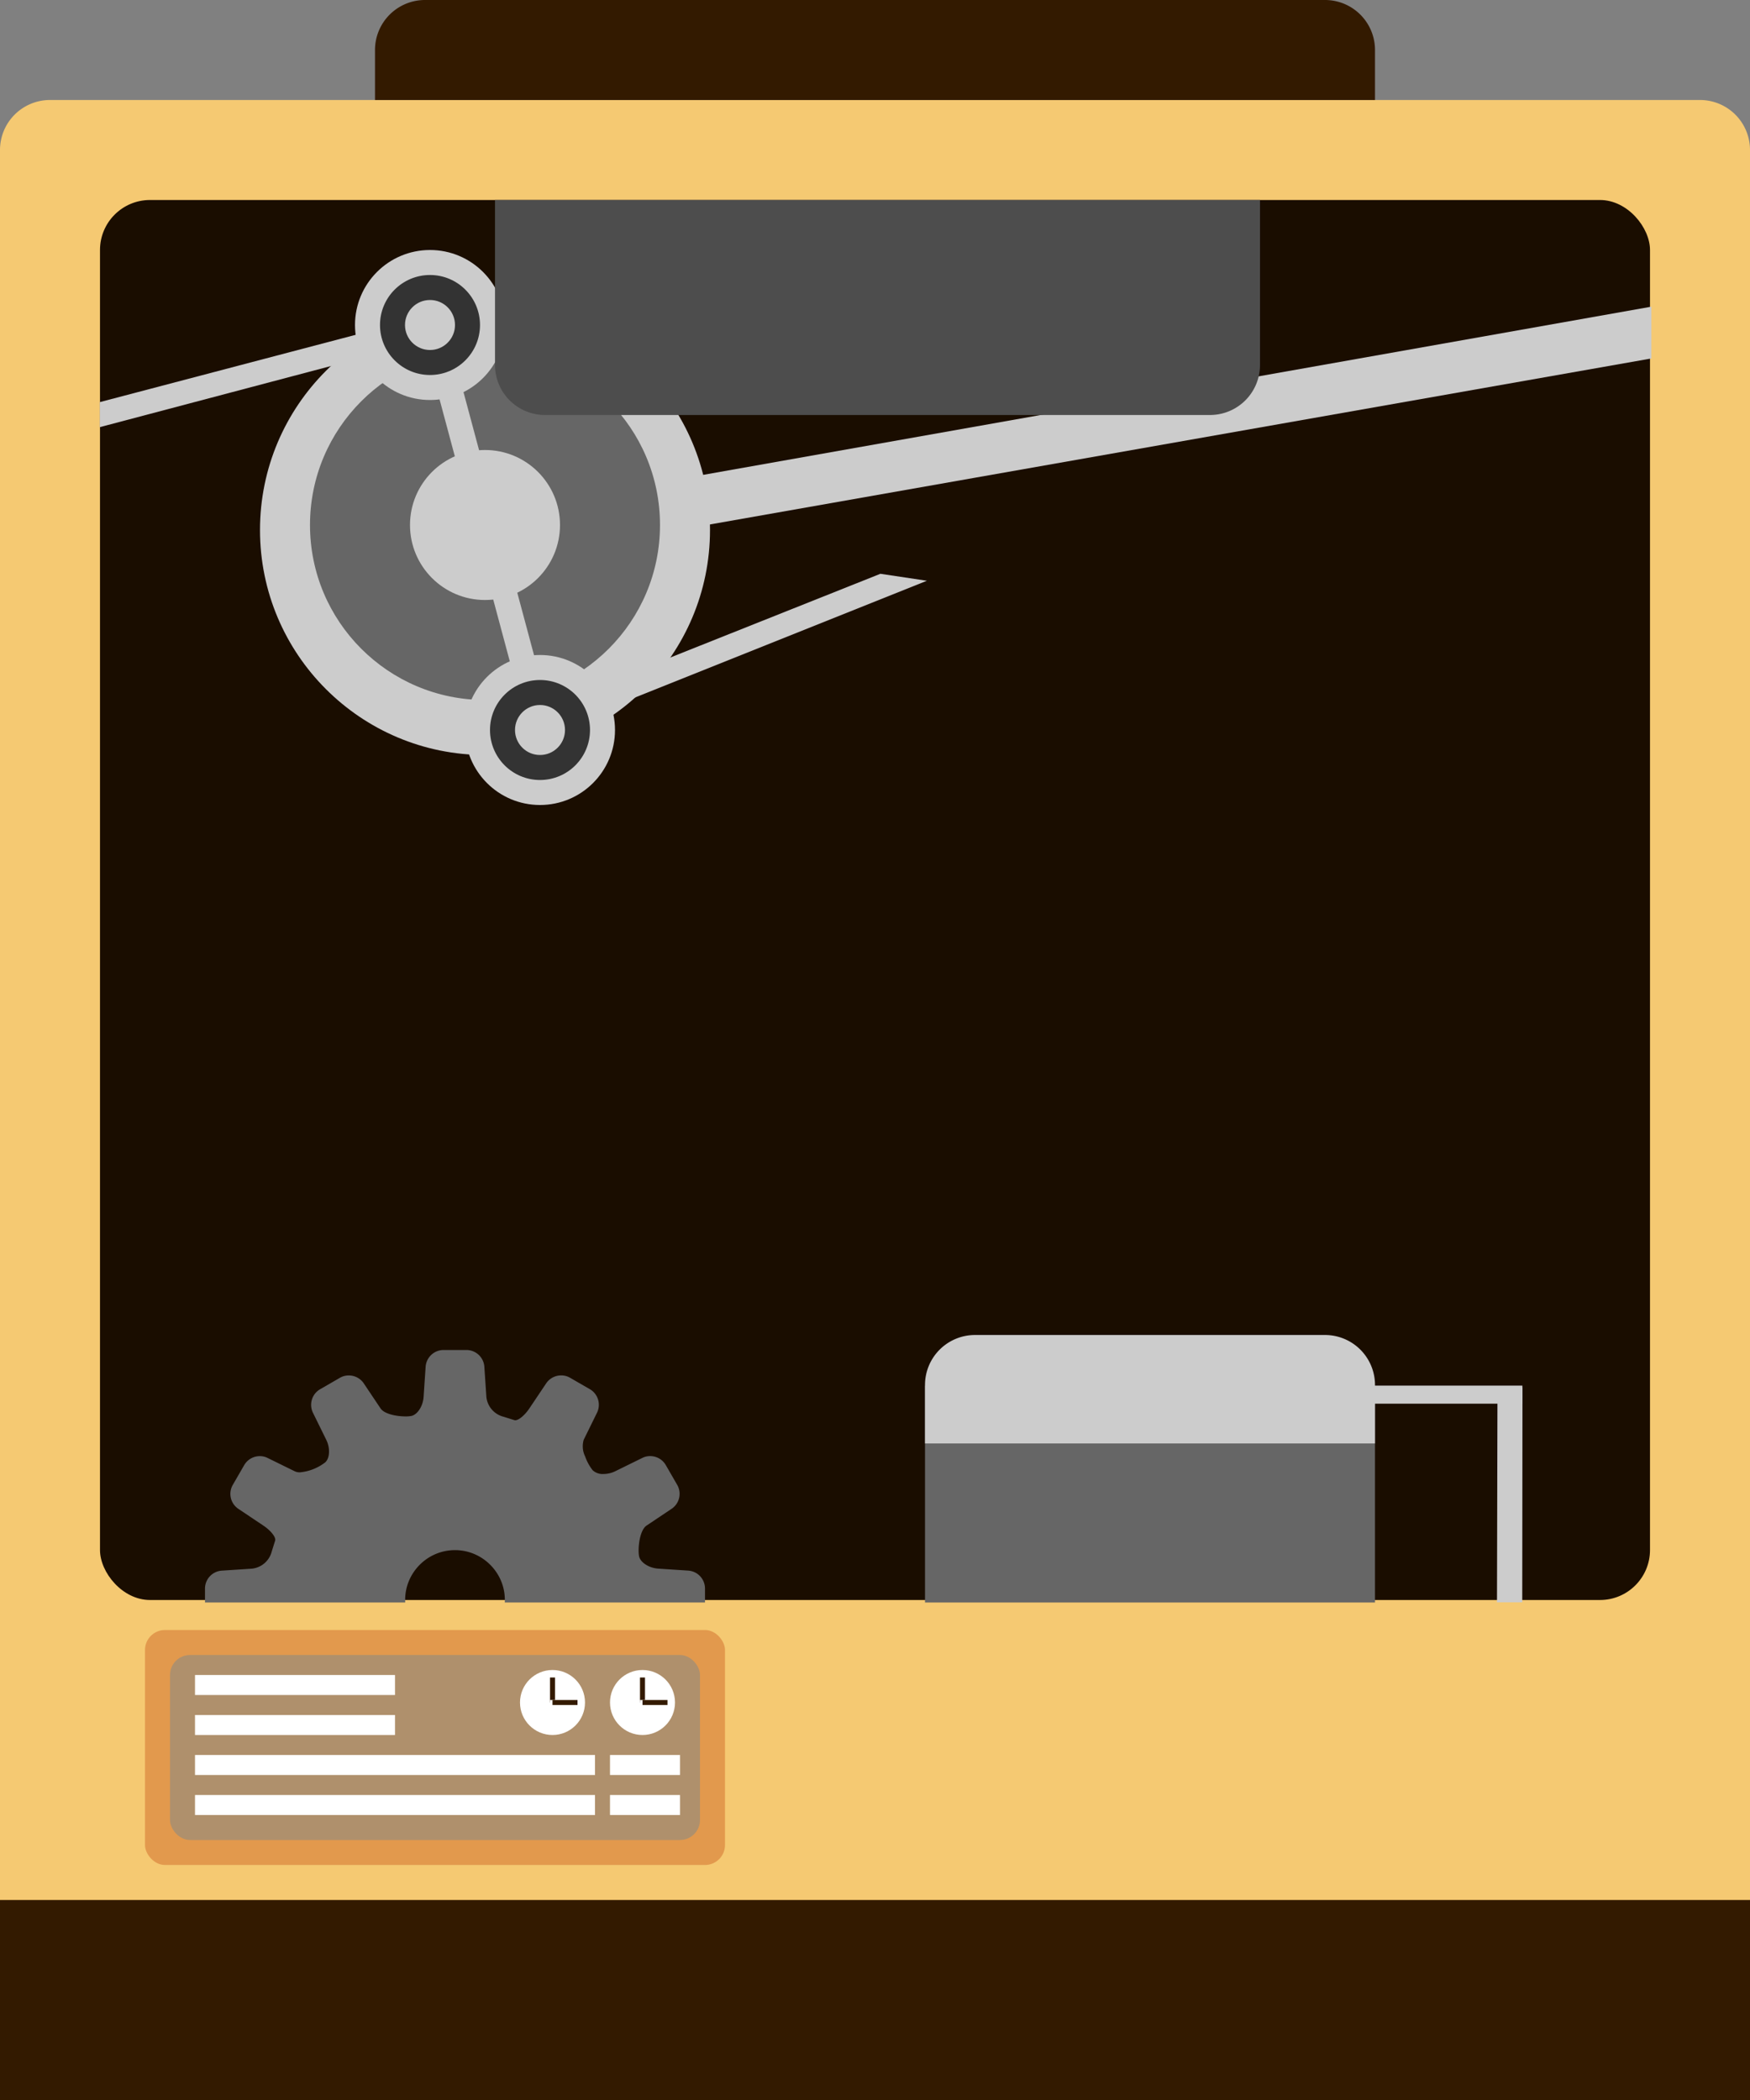 <svg xmlns="http://www.w3.org/2000/svg" viewBox="3676 629 350 420">
  <rect x="3676" y="629" width="350" height="420" fill="#808080" stroke="none"/>
  <defs>
    <style>
      .cls-1 {
        fill: #f5c972;
      }

      .cls-2 {
        fill: #331a00;
      }

      .cls-3 {
        fill: #1a0d00;
      }

      .cls-4 {
        fill: #666;
      }

      .cls-5 {
        fill: #ccc;
      }

      .cls-6 {
        fill: #e2994d;
      }

      .cls-7 {
        fill: #af906c;
      }

      .cls-8, .cls-9 {
        fill: #fff;
      }

      .cls-9 {
        stroke: #331a00;
      }

      .cls-10 {
        fill: #333;
      }

      .cls-11 {
        fill: #4d4d4d;
      }

      .cls-12 {
        stroke: none;
      }

      .cls-13 {
        fill: none;
      }
    </style>
  </defs>
  <g id="グループ化_79" data-name="グループ化 79" transform="translate(3676 308)">
    <path id="長方形_47" data-name="長方形 47" class="cls-1" d="M10,0H340a10,10,0,0,1,10,10V400a0,0,0,0,1,0,0H0a0,0,0,0,1,0,0V10A10,10,0,0,1,10,0Z" transform="translate(0 341)"/>
    <rect id="長方形_48" data-name="長方形 48" class="cls-2" width="350" height="40" transform="translate(0 701)"/>
    <rect id="長方形_49" data-name="長方形 49" class="cls-3" width="310" height="280" rx="10" transform="translate(20 361)"/>
    <path id="長方形_50" data-name="長方形 50" class="cls-2" d="M10,0H190a10,10,0,0,1,10,10V20a0,0,0,0,1,0,0H0a0,0,0,0,1,0,0V10A10,10,0,0,1,10,0Z" transform="translate(75 321)"/>
    <g id="グループ化_20" data-name="グループ化 20" transform="translate(-10 149)">
      <rect id="長方形_25" data-name="長方形 25" class="cls-4" width="90" height="43.379" transform="translate(195 449.122)"/>
      <path id="長方形_26" data-name="長方形 26" class="cls-5" d="M10,0H80A10,10,0,0,1,90,10V21.69a0,0,0,0,1,0,0H0a0,0,0,0,1,0,0V10A10,10,0,0,1,10,0Z" transform="translate(195 439)"/>
      <path id="パス_4" data-name="パス 4" class="cls-5" d="M0,0H30.479V3.615H0Z" transform="translate(284 449.122)"/>
      <path id="パス_5" data-name="パス 5" class="cls-5" d="M0,0,42.978.1v5L0,5.052Z" transform="translate(309.398 492.461) rotate(-90)"/>
    </g>
    <g id="グループ化_16" data-name="グループ化 16" transform="translate(-8 127)">
      <rect id="長方形_15" data-name="長方形 15" class="cls-6" width="116" height="47" rx="4" transform="translate(37 520)"/>
      <rect id="長方形_16" data-name="長方形 16" class="cls-7" width="106" height="37" rx="4" transform="translate(42 525)"/>
      <rect id="長方形_17" data-name="長方形 17" class="cls-8" width="40" height="4" transform="translate(47 529)"/>
      <rect id="長方形_18" data-name="長方形 18" class="cls-8" width="80" height="4" transform="translate(47 545)"/>
      <rect id="長方形_19" data-name="長方形 19" class="cls-8" width="40" height="4" transform="translate(47 537)"/>
      <rect id="長方形_20" data-name="長方形 20" class="cls-8" width="80" height="4" transform="translate(47 553)"/>
      <rect id="長方形_21" data-name="長方形 21" class="cls-8" width="14" height="4" transform="translate(130 545)"/>
      <rect id="長方形_22" data-name="長方形 22" class="cls-8" width="14" height="4" transform="translate(130 553)"/>
      <circle id="楕円形_4" data-name="楕円形 4" class="cls-8" cx="6.5" cy="6.5" r="6.5" transform="translate(112 528)"/>
      <g id="グループ化_6" data-name="グループ化 6" transform="translate(-1)">
        <g id="長方形_23" data-name="長方形 23" class="cls-9" transform="translate(119 529)">
          <rect class="cls-12" width="1" height="6"/>
          <rect class="cls-13" x="0.5" y="0.5" height="5"/>
        </g>
        <g id="長方形_24" data-name="長方形 24" class="cls-9" transform="translate(125 534) rotate(90)">
          <rect class="cls-12" width="1" height="6"/>
          <rect class="cls-13" x="0.5" y="0.5" height="5"/>
        </g>
      </g>
      <circle id="楕円形_5" data-name="楕円形 5" class="cls-8" cx="6.5" cy="6.5" r="6.5" transform="translate(130 528)"/>
      <g id="グループ化_7" data-name="グループ化 7" transform="translate(17)">
        <g id="長方形_23-2" data-name="長方形 23" class="cls-9" transform="translate(119 529)">
          <rect class="cls-12" width="1" height="6"/>
          <rect class="cls-13" x="0.5" y="0.5" height="5"/>
        </g>
        <g id="長方形_24-2" data-name="長方形 24" class="cls-9" transform="translate(125 534) rotate(90)">
          <rect class="cls-12" width="1" height="6"/>
          <rect class="cls-13" x="0.5" y="0.5" height="5"/>
        </g>
      </g>
    </g>
    <path id="パス_12" data-name="パス 12" class="cls-5" d="M0,0,195.8-.2,194,10H0Z" transform="translate(137.484 416.531) rotate(-10)"/>
    <path id="前面オブジェクトで型抜き_5" data-name="前面オブジェクトで型抜き 5" class="cls-4" d="M52.045,50.5H12V47.675a3.6,3.6,0,0,1,3.315-3.543l6.061-.4a4.586,4.586,0,0,0,3.973-3.439l.482-1.547.189-.6c.231-.649-.821-2.005-2.344-3.024l-5.042-3.379a3.6,3.6,0,0,1-1.1-4.724l2.326-4.028a3.6,3.6,0,0,1,3.118-1.761,3.415,3.415,0,0,1,1.524.351l5.453,2.679a2.338,2.338,0,0,0,1.034.206,9.734,9.734,0,0,0,5.063-2c.919-.843,1.01-2.864.2-4.5l-2.679-5.45a3.611,3.611,0,0,1,1.409-4.645l4.028-2.326a3.476,3.476,0,0,1,1.737-.458,3.618,3.618,0,0,1,2.987,1.557l3.375,5.038c.737,1.1,3.117,1.6,5.016,1.6a5.8,5.8,0,0,0,1.154-.094c1.228-.272,2.323-1.979,2.442-3.805l.406-6.054A3.6,3.6,0,0,1,59.675,0h4.651a3.6,3.6,0,0,1,3.542,3.315l.406,6.061a4.578,4.578,0,0,0,3.436,3.973l1.544.482.6.186a.586.586,0,0,0,.2.033c.705,0,1.919-1.02,2.824-2.374l3.382-5.042a3.619,3.619,0,0,1,2.986-1.556,3.479,3.479,0,0,1,1.738.458l4.028,2.325a3.612,3.612,0,0,1,1.409,4.645l-2.679,5.45a4.569,4.569,0,0,0,.28,3.319,9.688,9.688,0,0,0,1.514,2.778A2.925,2.925,0,0,0,91.7,24.8a5.408,5.408,0,0,0,2.342-.549l5.45-2.679a3.421,3.421,0,0,1,1.526-.351,3.6,3.6,0,0,1,3.119,1.761l2.325,4.028a3.6,3.6,0,0,1-1.1,4.724l-5.039,3.375c-1.5,1.007-1.786,4.874-1.5,6.171.272,1.225,1.979,2.322,3.805,2.444l6.055.4A3.6,3.6,0,0,1,112,47.674V50.5H71.954c.008-.159.012-.327.013-.5a9.826,9.826,0,0,0-1.7-5.563,10.076,10.076,0,0,0-4.395-3.626,9.947,9.947,0,0,0-9.439.916,10.1,10.1,0,0,0-3.625,4.4A9.815,9.815,0,0,0,52.033,50c0,.167,0,.335.012.5Z" transform="translate(29 591)"/>
    <path id="パス_14" data-name="パス 14" class="cls-5" d="M3.335-.052,74.281.286l8.1,4.777L2.038,4.785Z" transform="translate(107.101 463.319) rotate(-22)"/>
    <circle id="楕円形_24" data-name="楕円形 24" class="cls-5" cx="45" cy="45" r="45" transform="translate(52 382)"/>
    <circle id="楕円形_25" data-name="楕円形 25" class="cls-4" cx="35" cy="35" r="35" transform="translate(62 391)"/>
    <circle id="楕円形_26" data-name="楕円形 26" class="cls-5" cx="15" cy="15" r="15" transform="translate(82 411)"/>
    <g id="グループ化_17" data-name="グループ化 17" transform="translate(13 208)">
      <circle id="楕円形_14" data-name="楕円形 14" class="cls-5" cx="15" cy="15" r="15" transform="translate(80 244)"/>
      <circle id="楕円形_15" data-name="楕円形 15" class="cls-10" cx="10" cy="10" r="10" transform="translate(85 249)"/>
      <circle id="楕円形_16" data-name="楕円形 16" class="cls-5" cx="5" cy="5" r="5" transform="translate(90 254)"/>
    </g>
    <rect id="長方形_52" data-name="長方形 52" class="cls-5" width="5" height="60" transform="matrix(0.966, -0.259, 0.259, 0.966, 87.062, 397.703)"/>
    <path id="パス_15" data-name="パス 15" class="cls-5" d="M3.335-.052,74.281.286l8.1,4.777L2.038,4.785Z" transform="matrix(0.966, -0.259, 0.259, 0.966, 16.756, 402.335)"/>
    <g id="グループ化_18" data-name="グループ化 18" transform="translate(-9 127)">
      <circle id="楕円形_14-2" data-name="楕円形 14" class="cls-5" cx="15" cy="15" r="15" transform="translate(80 244)"/>
      <circle id="楕円形_15-2" data-name="楕円形 15" class="cls-10" cx="10" cy="10" r="10" transform="translate(85 249)"/>
      <circle id="楕円形_16-2" data-name="楕円形 16" class="cls-5" cx="5" cy="5" r="5" transform="translate(90 254)"/>
    </g>
    <path id="長方形_53" data-name="長方形 53" class="cls-11" d="M0,0H153a0,0,0,0,1,0,0V33a10,10,0,0,1-10,10H10A10,10,0,0,1,0,33V0A0,0,0,0,1,0,0Z" transform="translate(99 361)"/>
  </g>
</svg>

